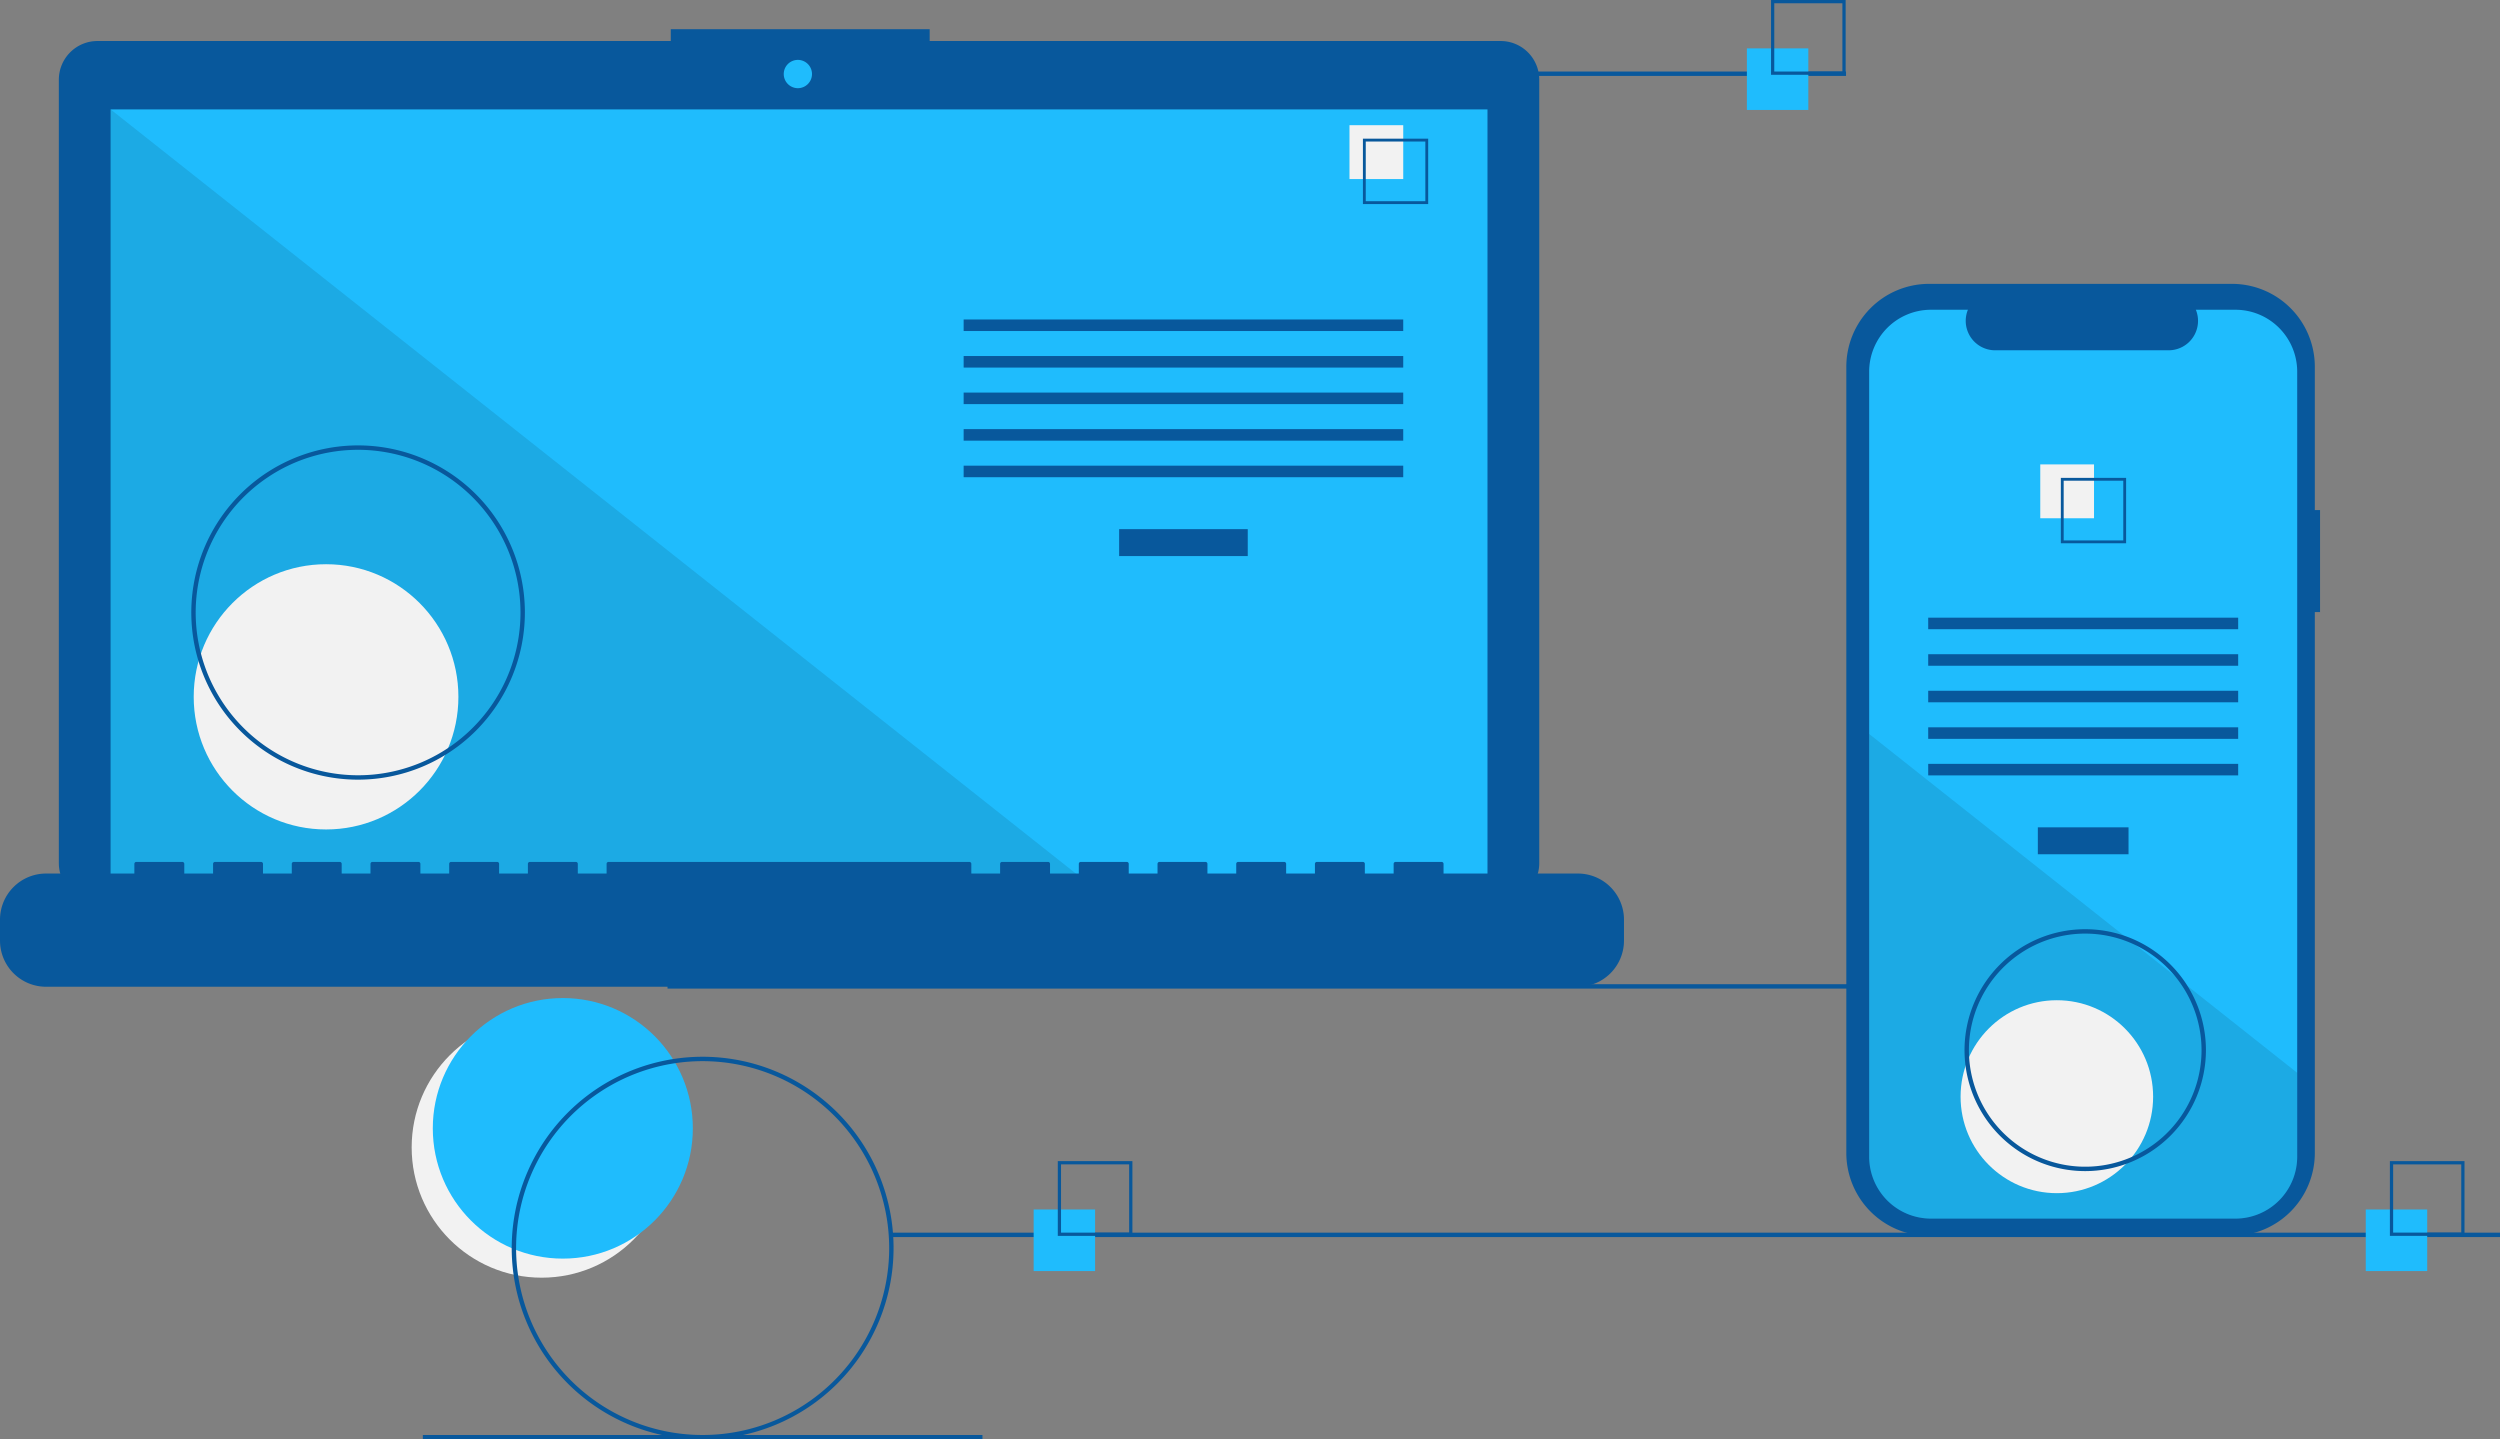 <svg width="528" height="304" viewBox="0 0 528 304" fill="none" xmlns="http://www.w3.org/2000/svg">
    <rect x="0" y="0" width="528" height="304" fill="#808080" stroke="none"/>
    <g clip-path="url(#2y744krnia)">
        <path d="M114.403 269.847c15.165 0 27.459-12.319 27.459-27.515 0-15.197-12.294-27.516-27.459-27.516s-27.459 12.319-27.459 27.516c0 15.196 12.294 27.515 27.459 27.515z" fill="#F2F2F2"/>
        <path d="M118.868 265.82c15.165 0 27.459-12.319 27.459-27.515s-12.294-27.515-27.459-27.515-27.46 12.319-27.46 27.515 12.295 27.515 27.46 27.515z" fill="#1FBCFD"/>
        <path d="M480.724 207.86H140.982v.929h339.742v-.929zM316.934 8.663H196.347v-2.49h-54.679v2.49H20.584a8.143 8.143 0 0 0-5.768 2.394 8.173 8.173 0 0 0-2.389 5.78v165.459c0 2.168.86 4.247 2.39 5.78a8.148 8.148 0 0 0 5.767 2.394h296.35a8.146 8.146 0 0 0 5.768-2.394 8.182 8.182 0 0 0 2.389-5.78V16.836a8.187 8.187 0 0 0-2.389-5.78 8.146 8.146 0 0 0-5.768-2.393z" fill="#08589C"/>
        <path d="M314.156 23.108H23.363V187.48h290.793V23.108zM168.511 18.625a2.985 2.985 0 0 0 2.982-2.989 2.985 2.985 0 0 0-2.982-2.988 2.985 2.985 0 0 0-2.983 2.988 2.986 2.986 0 0 0 2.983 2.989z" fill="#1FBCFD"/>
        <path opacity=".1" d="M230.994 187.482H23.363V23.108l207.631 164.374z" fill="#000"/>
        <path d="M68.863 175.181c15.438 0 27.952-12.54 27.952-28.009 0-15.469-12.514-28.009-27.952-28.009-15.437 0-27.952 12.54-27.952 28.009 0 15.469 12.515 28.009 27.952 28.009z" fill="#F2F2F2"/>
        <path d="M263.524 111.756h-27.163v5.687h27.163v-5.687zM296.363 67.474h-92.842v2.438h92.842v-2.438zM296.363 75.193h-92.842v2.438h92.842v-2.438zM296.363 82.912h-92.842v2.437h92.842v-2.437zM296.363 90.63h-92.842v2.438h92.842v-2.437zM296.363 98.35h-92.842v2.437h92.842v-2.438z" fill="#08589C"/>
        <path d="M296.363 26.443h-11.352v11.375h11.352V26.443z" fill="#F2F2F2"/>
        <path d="M301.633 43.1h-13.784V29.285h13.784V43.1zm-13.185-.602h12.586V29.887h-12.586v12.611zM333.256 184.493h-28.379v-2.049a.417.417 0 0 0-.119-.287.392.392 0 0 0-.132-.088.39.39 0 0 0-.155-.031h-9.73a.394.394 0 0 0-.286.119.398.398 0 0 0-.119.287v2.049h-6.082v-2.049a.416.416 0 0 0-.03-.156.42.42 0 0 0-.22-.219.394.394 0 0 0-.155-.031h-9.73a.402.402 0 0 0-.406.406v2.049h-6.081v-2.049a.398.398 0 0 0-.119-.287.394.394 0 0 0-.286-.119h-9.73a.39.39 0 0 0-.155.031.392.392 0 0 0-.132.088.417.417 0 0 0-.119.287v2.049h-6.081v-2.049a.417.417 0 0 0-.119-.287.398.398 0 0 0-.287-.119h-9.73a.394.394 0 0 0-.286.119.398.398 0 0 0-.119.287v2.049h-6.081v-2.049a.417.417 0 0 0-.119-.287.392.392 0 0 0-.132-.088.394.394 0 0 0-.155-.031h-9.73a.402.402 0 0 0-.405.406v2.049h-6.082v-2.049a.416.416 0 0 0-.03-.156.42.42 0 0 0-.22-.219.394.394 0 0 0-.155-.031h-9.73a.402.402 0 0 0-.406.406v2.049h-6.081v-2.049a.398.398 0 0 0-.119-.287.394.394 0 0 0-.286-.119h-76.219a.398.398 0 0 0-.287.119.417.417 0 0 0-.119.287v2.049h-6.081v-2.049a.417.417 0 0 0-.119-.287.392.392 0 0 0-.132-.088.39.39 0 0 0-.155-.031h-9.73a.394.394 0 0 0-.286.119.398.398 0 0 0-.119.287v2.049h-6.082v-2.049a.398.398 0 0 0-.25-.375.394.394 0 0 0-.155-.031h-9.73a.394.394 0 0 0-.287.119.398.398 0 0 0-.118.287v2.049h-6.082v-2.049a.411.411 0 0 0-.119-.287.396.396 0 0 0-.286-.119h-9.73a.395.395 0 0 0-.287.119.4.4 0 0 0-.119.287v2.049h-6.081v-2.049a.41.41 0 0 0-.25-.375.394.394 0 0 0-.155-.031h-9.73a.394.394 0 0 0-.287.119.396.396 0 0 0-.119.287v2.049h-6.081v-2.049a.41.41 0 0 0-.25-.375.394.394 0 0 0-.156-.031h-9.73a.394.394 0 0 0-.286.119.398.398 0 0 0-.12.287v2.049h-6.08v-2.049a.411.411 0 0 0-.12-.287.396.396 0 0 0-.286-.119h-9.73a.394.394 0 0 0-.287.119.4.4 0 0 0-.119.287v2.049H9.73a9.718 9.718 0 0 0-6.88 2.856A9.758 9.758 0 0 0 0 194.243v4.409a9.762 9.762 0 0 0 2.85 6.894 9.722 9.722 0 0 0 6.88 2.856h323.526a9.72 9.72 0 0 0 6.88-2.856 9.76 9.76 0 0 0 2.85-6.894v-4.409a9.757 9.757 0 0 0-2.85-6.894 9.716 9.716 0 0 0-6.88-2.856zM75.63 164.666a35.171 35.171 0 0 1-19.571-5.949 35.278 35.278 0 0 1-12.974-15.841 35.364 35.364 0 0 1-2.005-20.394 35.319 35.319 0 0 1 9.64-18.073 35.203 35.203 0 0 1 18.037-9.66 35.16 35.16 0 0 1 20.352 2.008 35.236 35.236 0 0 1 15.809 13.001 35.347 35.347 0 0 1 5.937 19.61 35.375 35.375 0 0 1-10.329 24.948 35.229 35.229 0 0 1-24.897 10.35zm0-69.667a34.245 34.245 0 0 0-19.056 5.793 34.35 34.35 0 0 0-12.633 15.424 34.433 34.433 0 0 0-1.951 19.857 34.394 34.394 0 0 0 9.386 17.598 34.28 34.28 0 0 0 17.562 9.406 34.237 34.237 0 0 0 19.817-1.956 34.305 34.305 0 0 0 15.392-12.658 34.419 34.419 0 0 0 5.781-19.095 34.44 34.44 0 0 0-10.057-24.291 34.302 34.302 0 0 0-24.242-10.078zM389.879 15.115H271.688v.929h118.191v-.93zM528 260.342H188.258v.929H528v-.929zM207.493 303.071H89.303V304h118.19v-.929z" fill="#08589C"/>
        <path d="M231.284 255.445h-12.978v13.005h12.978v-13.005z" fill="#1FBCFD"/>
        <path d="M239.163 261.019h-15.758v-15.791h15.758v15.791zm-15.073-.687h14.388v-14.418H224.09v14.418z" fill="#08589C"/>
        <path d="M381.92 10.218h-12.978v13.004h12.978V10.218z" fill="#1FBCFD"/>
        <path d="M389.799 15.791h-15.758V0h15.758v15.791zm-15.073-.686h14.388V.687h-14.388v14.418z" fill="#08589C"/>
        <path d="M512.625 255.445h-12.978v13.005h12.978v-13.005z" fill="#1FBCFD"/>
        <path d="M520.505 261.019h-15.759v-15.791h15.759v15.791zm-15.074-.687h14.389v-14.418h-14.389v14.418zM489.994 107.732h-1.103V77.468a17.538 17.538 0 0 0-5.12-12.386 17.475 17.475 0 0 0-12.36-5.13h-63.987a17.452 17.452 0 0 0-12.361 5.13 17.53 17.53 0 0 0-5.119 12.386v166.031a17.538 17.538 0 0 0 5.119 12.386 17.456 17.456 0 0 0 12.361 5.13h63.987a17.455 17.455 0 0 0 12.36-5.13 17.537 17.537 0 0 0 5.12-12.386V129.275h1.103v-21.543z" fill="#08589C"/>
        <path d="M485.169 78.498v165.788c0 3.469-1.375 6.797-3.822 9.251a13.046 13.046 0 0 1-9.23 3.833h-64.296a13.046 13.046 0 0 1-9.231-3.833 13.098 13.098 0 0 1-3.821-9.251V78.498a13.09 13.09 0 0 1 3.823-9.248 13.039 13.039 0 0 1 9.229-3.831h7.8a6.223 6.223 0 0 0 2.827 7.83c.898.479 1.899.73 2.916.73h36.658a6.188 6.188 0 0 0 5.146-2.748 6.216 6.216 0 0 0 .596-5.812h8.353c3.461 0 6.781 1.378 9.228 3.83a13.096 13.096 0 0 1 3.824 9.249z" fill="#1FBCFD"/>
        <path d="M449.545 174.733h-19.153v5.687h19.153v-5.687zM472.701 130.451h-65.464v2.438h65.464v-2.438zM472.701 138.17h-65.464v2.438h65.464v-2.438zM472.701 145.889h-65.464v2.437h65.464v-2.437zM472.701 153.608h-65.464v2.437h65.464v-2.437zM472.701 161.326h-65.464v2.438h65.464v-2.438z" fill="#08589C"/>
        <path d="M442.255 98.081h-11.351v11.375h11.351V98.081z" fill="#F2F2F2"/>
        <path d="M435.249 100.926v13.812h13.785v-13.812h-13.785zm13.187 13.213h-12.589v-12.614h12.589v12.614z" fill="#08589C"/>
        <path opacity=".1" d="M485.169 226.581v17.705c0 3.47-1.375 6.797-3.822 9.251a13.046 13.046 0 0 1-9.23 3.833h-64.296a13.046 13.046 0 0 1-9.231-3.833 13.096 13.096 0 0 1-3.821-9.251v-89.271l54.168 42.882.927.734 10.077 7.975.94.747 24.288 19.228z" fill="#000"/>
        <path d="M434.407 251.997c11.229 0 20.332-9.122 20.332-20.375 0-11.252-9.103-20.374-20.332-20.374-11.23 0-20.333 9.122-20.333 20.374 0 11.253 9.103 20.375 20.333 20.375z" fill="#F2F2F2"/>
        <path d="M148.398 304a40.264 40.264 0 0 1-22.403-6.81 40.388 40.388 0 0 1-14.852-18.134 40.483 40.483 0 0 1-2.294-23.346 40.428 40.428 0 0 1 11.035-20.689 40.3 40.3 0 0 1 20.647-11.058 40.25 40.25 0 0 1 23.298 2.299 40.348 40.348 0 0 1 18.097 14.882 40.465 40.465 0 0 1 6.796 22.449 40.493 40.493 0 0 1-11.824 28.559 40.328 40.328 0 0 1-28.5 11.848zm0-79.885a39.34 39.34 0 0 0-21.888 6.654A39.453 39.453 0 0 0 112 248.486a39.552 39.552 0 0 0-2.242 22.809 39.499 39.499 0 0 0 10.782 20.213 39.382 39.382 0 0 0 20.172 10.805 39.322 39.322 0 0 0 22.762-2.247 39.415 39.415 0 0 0 17.681-14.54 39.537 39.537 0 0 0 6.64-21.933 39.565 39.565 0 0 0-11.552-27.902 39.402 39.402 0 0 0-27.845-11.576zM440.4 247.338a25.462 25.462 0 0 1-14.163-4.305 25.536 25.536 0 0 1-9.389-11.464 25.603 25.603 0 0 1-1.451-14.759 25.566 25.566 0 0 1 6.977-13.08 25.453 25.453 0 0 1 27.781-5.537 25.506 25.506 0 0 1 11.441 9.408 25.584 25.584 0 0 1 4.296 14.192 25.6 25.6 0 0 1-7.475 18.054 25.497 25.497 0 0 1-18.017 7.491zm0-50.161a24.529 24.529 0 0 0-13.648 4.149 24.609 24.609 0 0 0-9.048 11.047 24.671 24.671 0 0 0-1.398 14.222 24.639 24.639 0 0 0 6.723 12.604 24.552 24.552 0 0 0 12.578 6.737c4.765.95 9.705.462 14.193-1.401a24.574 24.574 0 0 0 11.025-9.066 24.653 24.653 0 0 0 4.14-13.676 24.67 24.67 0 0 0-7.203-17.398 24.572 24.572 0 0 0-17.362-7.218z" fill="#08589C"/>
    </g>
    <defs>
        <clipPath id="2y744krnia">
            <path fill="#fff" d="M0 0h528v304H0z"/>
        </clipPath>
    </defs>
</svg>
